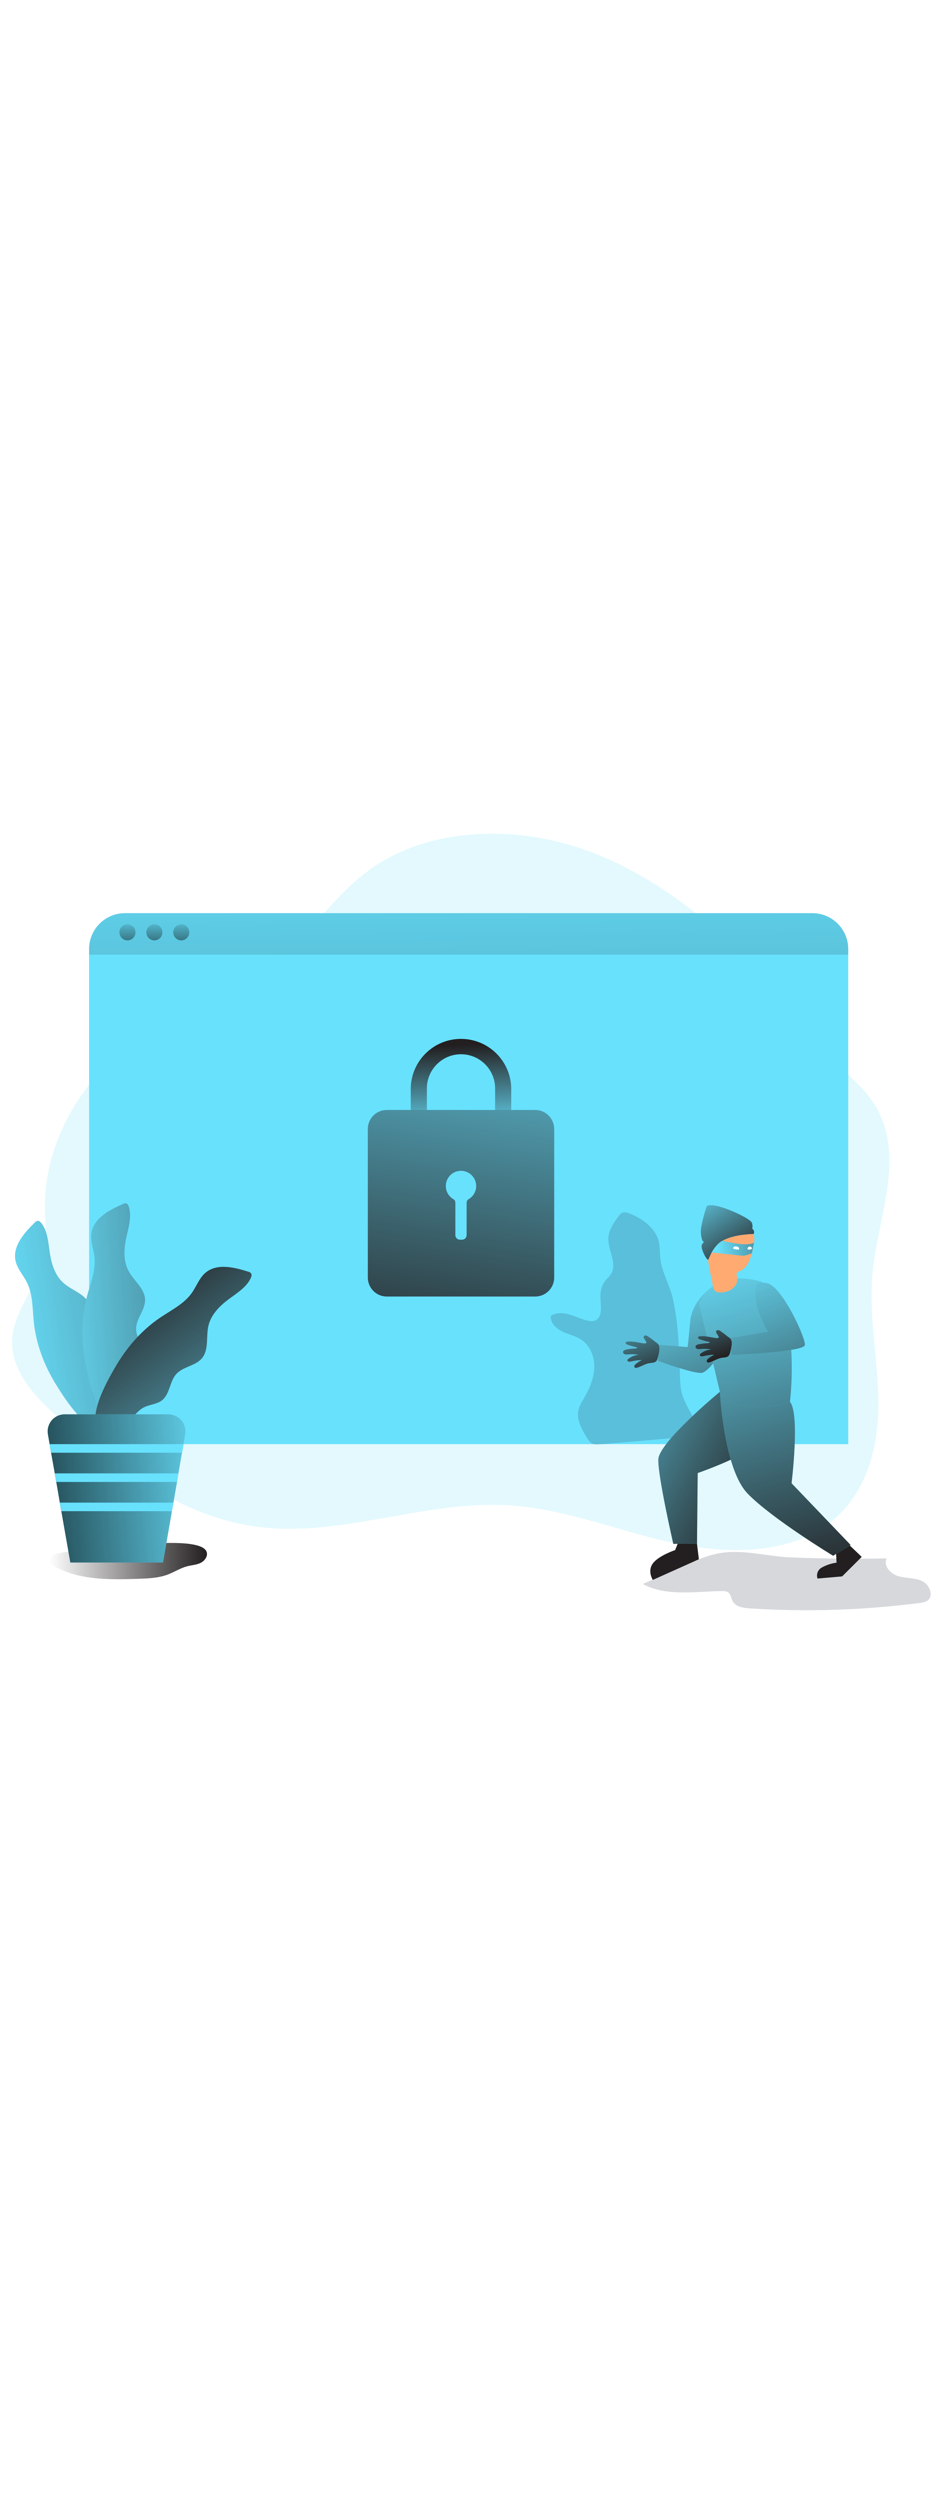 <svg id="_0019_security" xmlns="http://www.w3.org/2000/svg" xmlns:xlink="http://www.w3.org/1999/xlink" viewBox="0 0 500 500" data-imageid="cybersecurity-16" imageName="Cybersecurity" class="illustrations_image" style="width: 188px;"><defs><style>.cls-1_cybersecurity-16{fill:url(#linear-gradient);}.cls-1_cybersecurity-16,.cls-2_cybersecurity-16,.cls-3_cybersecurity-16,.cls-4_cybersecurity-16,.cls-5_cybersecurity-16,.cls-6_cybersecurity-16,.cls-7_cybersecurity-16,.cls-8_cybersecurity-16,.cls-9_cybersecurity-16,.cls-10_cybersecurity-16,.cls-11_cybersecurity-16,.cls-12_cybersecurity-16,.cls-13_cybersecurity-16,.cls-14_cybersecurity-16,.cls-15_cybersecurity-16,.cls-16_cybersecurity-16,.cls-17_cybersecurity-16,.cls-18_cybersecurity-16,.cls-19_cybersecurity-16,.cls-20_cybersecurity-16,.cls-21_cybersecurity-16,.cls-22_cybersecurity-16,.cls-23_cybersecurity-16,.cls-24_cybersecurity-16,.cls-25_cybersecurity-16,.cls-26_cybersecurity-16,.cls-27_cybersecurity-16{stroke-width:0px;}.cls-2_cybersecurity-16,.cls-15_cybersecurity-16{isolation:isolate;opacity:.18;}.cls-2_cybersecurity-16,.cls-27_cybersecurity-16{fill:#68e1fd;}.cls-3_cybersecurity-16{fill:url(#linear-gradient-11-cybersecurity-16);}.cls-4_cybersecurity-16{fill:url(#linear-gradient-12-cybersecurity-16);}.cls-5_cybersecurity-16{fill:url(#linear-gradient-13-cybersecurity-16);}.cls-6_cybersecurity-16{fill:url(#linear-gradient-10-cybersecurity-16);}.cls-7_cybersecurity-16{fill:url(#linear-gradient-17-cybersecurity-16);}.cls-8_cybersecurity-16{fill:url(#linear-gradient-16-cybersecurity-16);}.cls-9_cybersecurity-16{fill:url(#linear-gradient-19-cybersecurity-16);}.cls-10_cybersecurity-16{fill:url(#linear-gradient-15-cybersecurity-16);}.cls-11_cybersecurity-16{fill:url(#linear-gradient-21-cybersecurity-16);}.cls-12_cybersecurity-16{fill:url(#linear-gradient-18-cybersecurity-16);}.cls-13_cybersecurity-16{fill:url(#linear-gradient-14-cybersecurity-16);}.cls-14_cybersecurity-16{fill:url(#linear-gradient-20-cybersecurity-16);}.cls-15_cybersecurity-16{fill:#1d2741;}.cls-16_cybersecurity-16{fill:url(#linear-gradient-4-cybersecurity-16);}.cls-17_cybersecurity-16{fill:url(#linear-gradient-2-cybersecurity-16);}.cls-18_cybersecurity-16{fill:url(#linear-gradient-3-cybersecurity-16);}.cls-19_cybersecurity-16{fill:url(#linear-gradient-8-cybersecurity-16);}.cls-20_cybersecurity-16{fill:url(#linear-gradient-9-cybersecurity-16);}.cls-21_cybersecurity-16{fill:url(#linear-gradient-7-cybersecurity-16);}.cls-22_cybersecurity-16{fill:url(#linear-gradient-5-cybersecurity-16);}.cls-23_cybersecurity-16{fill:url(#linear-gradient-6-cybersecurity-16);}.cls-24_cybersecurity-16{fill:#231f20;}.cls-25_cybersecurity-16{fill:#fff;}.cls-26_cybersecurity-16{fill:#ffaa71;}</style><linearGradient id="linear-gradient-cybersecurity-16" x1="-16.87" y1="229.4" x2="796.3" y2="188.35" gradientUnits="userSpaceOnUse"><stop offset="0" stop-color="#231f20" stop-opacity="0"/><stop offset="1" stop-color="#231f20"/></linearGradient><linearGradient id="linear-gradient-2-cybersecurity-16" x1="-94.26" y1="860.44" x2="-88.52" y2="377.94" gradientTransform="translate(342.88 873.01) scale(1 -1)" gradientUnits="userSpaceOnUse"><stop offset="0" stop-color="#000" stop-opacity="0"/><stop offset=".5" stop-color="#000" stop-opacity=".38"/><stop offset=".97" stop-color="#000"/><stop offset=".97" stop-color="#0c0c11"/><stop offset=".98" stop-color="#312f43"/><stop offset=".99" stop-color="#3f3d56"/></linearGradient><linearGradient id="linear-gradient-3-cybersecurity-16" x1="-341.19" y1="463.52" x2="-341" y2="440.92" gradientTransform="translate(409 537.03) scale(1 -1)" xlink:href="#linear-gradient-2-cybersecurity-16"/><linearGradient id="linear-gradient-4-cybersecurity-16" x1="-326.87" y1="463.64" x2="-326.67" y2="441.04" gradientTransform="translate(409 537.03) scale(1 -1)" xlink:href="#linear-gradient-2-cybersecurity-16"/><linearGradient id="linear-gradient-5-cybersecurity-16" x1="-312.54" y1="463.76" x2="-312.35" y2="441.16" gradientTransform="translate(409 537.03) scale(1 -1)" xlink:href="#linear-gradient-2-cybersecurity-16"/><linearGradient id="linear-gradient-6-cybersecurity-16" x1="-316.67" y1="457.54" x2="-232.66" y2="457.54" gradientTransform="translate(342.88 873.01) scale(1 -1)" xlink:href="#linear-gradient-cybersecurity-16"/><linearGradient id="linear-gradient-7-cybersecurity-16" x1="-344.62" y1="577.31" x2="-106.92" y2="614.34" gradientTransform="translate(342.88 873.01) scale(1 -1)" xlink:href="#linear-gradient-cybersecurity-16"/><linearGradient id="linear-gradient-8-cybersecurity-16" x1="-321.58" y1="587.76" x2="-153.66" y2="597.87" gradientTransform="translate(342.88 873.01) scale(1 -1)" xlink:href="#linear-gradient-cybersecurity-16"/><linearGradient id="linear-gradient-9-cybersecurity-16" x1="-189.26" y1="485.71" x2="-278.82" y2="609.72" gradientTransform="translate(342.88 873.01) scale(1 -1)" xlink:href="#linear-gradient-cybersecurity-16"/><linearGradient id="linear-gradient-10-cybersecurity-16" x1="-224.91" y1="500.72" x2="-333.16" y2="492.17" gradientTransform="translate(342.88 873.01) scale(1 -1)" gradientUnits="userSpaceOnUse"><stop offset="0" stop-color="#000" stop-opacity="0"/><stop offset=".87" stop-color="#000" stop-opacity=".66"/><stop offset="1" stop-color="#000"/></linearGradient><linearGradient id="linear-gradient-11-cybersecurity-16" x1="-74.06" y1="796.05" x2="-113.54" y2="545.36" gradientTransform="translate(342.88 873.01) scale(1 -1)" xlink:href="#linear-gradient-cybersecurity-16"/><linearGradient id="linear-gradient-12-cybersecurity-16" x1="246.19" y1="189.33" x2="244.45" y2="141.11" xlink:href="#linear-gradient-cybersecurity-16"/><linearGradient id="linear-gradient-13-cybersecurity-16" x1="351.07" y1="258.91" x2="402.87" y2="384.99" xlink:href="#linear-gradient-cybersecurity-16"/><linearGradient id="linear-gradient-14-cybersecurity-16" x1="292.72" y1="323.5" x2="410.44" y2="383.01" xlink:href="#linear-gradient-cybersecurity-16"/><linearGradient id="linear-gradient-15-cybersecurity-16" x1="378.8" y1="246.12" x2="436.47" y2="434.75" xlink:href="#linear-gradient-cybersecurity-16"/><linearGradient id="linear-gradient-16-cybersecurity-16" x1="382.5" y1="244.99" x2="440.16" y2="433.62" xlink:href="#linear-gradient-cybersecurity-16"/><linearGradient id="linear-gradient-17-cybersecurity-16" x1="387.52" y1="249.79" x2="439.32" y2="375.87" xlink:href="#linear-gradient-cybersecurity-16"/><linearGradient id="linear-gradient-18-cybersecurity-16" x1="368.79" y1="215.57" x2="397.45" y2="258.79" xlink:href="#linear-gradient-cybersecurity-16"/><linearGradient id="linear-gradient-19-cybersecurity-16" x1="39.02" y1="623.38" x2="91.95" y2="626.93" gradientTransform="translate(342.88 873.01) scale(1 -1)" xlink:href="#linear-gradient-cybersecurity-16"/><linearGradient id="linear-gradient-20-cybersecurity-16" x1="328.7" y1="269.24" x2="348.25" y2="321.04" xlink:href="#linear-gradient-cybersecurity-16"/><linearGradient id="linear-gradient-21-cybersecurity-16" x1="363.39" y1="256.15" x2="382.93" y2="307.95" xlink:href="#linear-gradient-cybersecurity-16"/></defs><g id="background_cybersecurity-16"><path class="cls-2_cybersecurity-16 targetColor" d="M464.66,261.96c2.81-29.3,17.07-60.3,2.49-86.79-3.83-6.92-9.31-12.85-15.45-18.36-8.11-7.27-17.34-13.84-25.42-21.16-14.29-12.98-22.46-28.5-33.47-42.73-4.56-6.01-9.75-11.51-15.48-16.42-2.28-1.92-4.58-3.82-6.92-5.68-19.14-15.16-40.67-28.17-65.17-35.73-34.73-10.67-76.02-8.96-105.35,10.55-10.56,7.02-19.11,15.91-27.36,25.18-6.66,7.45-13.08,15.1-20.2,22.09-6.36,6.28-13.25,12.04-21.3,16.65-11.46,6.58-24.64,10.45-36.8,15.97-7.8,3.54-15.22,7.87-22.14,12.92-9.29,6.75-17.6,14.75-24.69,23.79-15.37,19.59-24.07,43.22-23.48,67.01.09,3.72.39,7.47.51,11.2.23,4.11,0,8.23-.71,12.28-1.29,6.64-4.45,12.88-7.71,19.07-4.45,8.42-9.1,16.75-9.55,25.9-.77,15.73,10.88,29.21,23.8,40.73,2.16,1.92,4.36,3.8,6.53,5.62,3.46,2.91,7.02,5.81,10.61,8.68l.69.55c1.92,1.53,3.85,3.05,5.81,4.56,4.91,3.78,9.94,7.47,15.1,10.99,2.31,1.56,4.61,3.08,6.92,4.56,5.37,3.45,10.91,6.62,16.6,9.51,14.05,7.14,29.06,12.36,45.21,14.43,44.23,5.53,88.23-14.13,132.84-11.53,29.27,1.7,56.57,12.87,84.94,19.37,28.37,6.5,61.31,7.54,84.18-8.53,21.08-14.78,27.99-40.33,28.05-63.95.06-23.62-5.38-47.19-3.11-70.74Z" style="fill: rgb(104, 225, 253);"/></g><g id="windows_cybersecurity-16"><path class="cls-27_cybersecurity-16 targetColor" d="M432.56,70.83H66.57c-10.55-.02-19.11,8.52-19.13,19.07h0v263.38h404.23V89.93c0-10.55-8.55-19.1-19.1-19.1h0Z" style="fill: rgb(104, 225, 253);"/><path class="cls-1_cybersecurity-16" d="M120.69,310.73c-.69,7.22-7.17,12.52-13.84,14.78-3.46,1.18-7.13,1.83-10.1,3.98s-4.91,6.48-3.04,9.69c4.65-.02,8.84,2.8,10.56,7.12-4.27,6.5-11.83,10.05-19.37,11.07-7.54,1.02-15.22-.18-22.69-1.43-2.62-.43-5.42-.95-7.31-2.88-1.89-1.92-2.41-4.72-2.88-7.37-.06-.37-.13-.75-.2-1.13h-4.53V92.92h24.77v119.69c0,9.76-.44,19.61-.29,29.33.15,9.26,6.31,13.95,12.18,20.68,1.81,2.08,3.68,4.28,4.21,7.01.57,2.9-.46,5.97.3,8.81,1.33,4.94,7.55,6.81,12.32,5.41s8.6-5,12.72-7.86c7.11-4.93,15.46-7.78,24.11-8.23-2.9,12.29-17.16,20.06-17.49,32.73-.1,3.43.91,6.81.57,10.23Z"/><path class="cls-17_cybersecurity-16" d="M451.67,89.93v2.99H47.44v-2.97c0-10.55,8.54-19.11,19.09-19.12,0,0,0,0,.01,0h365.99c10.55,0,19.11,8.55,19.11,19.1h.03Z"/><circle class="cls-18_cybersecurity-16" cx="67.87" cy="81.04" r="4.27"/><circle class="cls-16_cybersecurity-16" cx="82.2" cy="81.04" r="4.27"/><circle class="cls-22_cybersecurity-16" cx="96.52" cy="81.04" r="4.27"/></g><g id="plant_cybersecurity-16"><path class="cls-23_cybersecurity-16" d="M109.99,410.48c.87,2.3-.93,4.84-3.13,5.94-2.2,1.09-4.75,1.19-7.13,1.81-3.7.95-6.96,3.13-10.54,4.46-4.92,1.83-10.27,2.03-15.53,2.21-15.84.55-32.75.82-46.22-7.56-.51-.25-.92-.66-1.17-1.16-.14-.5-.09-1.04.15-1.5,1.11-2.57,4.31-3.35,7.08-3.78,13.03-2.03,26.38-3.87,39.58-4.34,6.86-.23,34.3-3,36.9,3.92Z"/><path class="cls-27_cybersecurity-16 targetColor" d="M29.83,321.58c-6.23-10.07-10.59-21.38-11.82-33.15-.76-7.17-.44-14.74-3.67-21.19-1.92-3.83-5.06-7.13-6.03-11.31-1.8-7.82,4.48-14.96,10.24-20.55.35-.41.81-.71,1.33-.86.9-.17,1.71.58,2.26,1.32,3.3,4.45,3.56,10.38,4.41,15.82.91,5.92,2.84,12.03,7.35,15.98,4.5,3.95,11.44,5.69,13.66,11.26,1.97,4.97-.86,10.83.92,15.87,1.78,5.04,7.86,8.07,8.77,13.38.61,3.53-1.29,7.03-1.23,10.61.04,2.73,1.21,5.29,1.87,7.94,1.43,5.69,0,22.34-8.64,17.47-7.82-4.39-14.82-15.18-19.41-22.6Z" style="fill: rgb(104, 225, 253);"/><path class="cls-21_cybersecurity-16" d="M29.83,321.58c-6.23-10.07-10.59-21.38-11.82-33.15-.76-7.17-.44-14.74-3.67-21.19-1.92-3.83-5.06-7.13-6.03-11.31-1.8-7.82,4.48-14.96,10.24-20.55.35-.41.81-.71,1.33-.86.9-.17,1.71.58,2.26,1.32,3.3,4.45,3.56,10.38,4.41,15.82.91,5.92,2.84,12.03,7.35,15.98,4.5,3.95,11.44,5.69,13.66,11.26,1.97,4.97-.86,10.83.92,15.87,1.78,5.04,7.86,8.07,8.77,13.38.61,3.53-1.29,7.03-1.23,10.61.04,2.73,1.21,5.29,1.87,7.94,1.43,5.69,0,22.34-8.64,17.47-7.82-4.39-14.82-15.18-19.41-22.6Z"/><path class="cls-27_cybersecurity-16 targetColor" d="M45.54,310.16c-2.26-11.61-2.34-23.74.69-35.19,1.83-6.98,4.84-13.94,4.06-21.12-.44-4.27-2.21-8.46-1.63-12.71,1.09-7.95,9.48-12.45,16.84-15.61.47-.26,1.01-.37,1.55-.33.91.17,1.38,1.15,1.64,2.03,1.52,5.33-.33,10.95-1.47,16.36-1.24,5.85-1.59,12.26,1.22,17.55,2.81,5.29,8.7,9.37,8.8,15.37.09,5.35-4.63,9.83-4.75,15.17-.12,5.34,4.5,10.32,3.46,15.62-.69,3.51-3.69,6.12-4.91,9.48-.93,2.57-.74,5.38-1.05,8.09-.69,5.83-7.87,20.91-14.27,13.28-5.76-6.9-8.52-19.46-10.18-28.01Z" style="fill: rgb(104, 225, 253);"/><path class="cls-19_cybersecurity-16" d="M45.54,310.16c-2.26-11.61-2.34-23.74.69-35.19,1.83-6.98,4.84-13.94,4.06-21.12-.44-4.27-2.21-8.46-1.63-12.71,1.09-7.95,9.48-12.45,16.84-15.61.47-.26,1.01-.37,1.55-.33.91.17,1.38,1.15,1.64,2.03,1.52,5.33-.33,10.95-1.47,16.36-1.24,5.85-1.59,12.26,1.22,17.55,2.81,5.29,8.7,9.37,8.8,15.37.09,5.35-4.63,9.83-4.75,15.17-.12,5.34,4.5,10.32,3.46,15.62-.69,3.51-3.69,6.12-4.91,9.48-.93,2.57-.74,5.38-1.05,8.09-.69,5.83-7.87,20.91-14.27,13.28-5.76-6.9-8.52-19.46-10.18-28.01Z"/><path class="cls-27_cybersecurity-16 targetColor" d="M61.49,312.08c5.95-10.23,13.89-19.37,23.68-26.03,5.98-4.05,12.81-7.32,16.97-13.21,2.48-3.5,3.92-7.82,7.15-10.63,6.05-5.27,15.32-3.1,22.96-.64.53.11,1.01.38,1.38.77.57.69.29,1.78-.1,2.62-2.37,5-7.46,8.01-11.89,11.33-4.79,3.58-9.28,8.17-10.65,14-1.37,5.83.37,12.78-3.51,17.36-3.46,4.08-9.96,4.34-13.57,8.3-3.61,3.96-3.42,10.73-7.68,14.04-2.83,2.19-6.81,2.17-9.94,3.9-2.39,1.32-4.1,3.56-6.13,5.39-4.34,3.94-19.7,10.54-19.48.59.19-8.95,6.41-20.24,10.8-27.78Z" style="fill: rgb(104, 225, 253);"/><path class="cls-20_cybersecurity-16" d="M61.49,312.08c5.95-10.23,13.89-19.37,23.68-26.03,5.98-4.05,12.81-7.32,16.97-13.21,2.48-3.5,3.92-7.82,7.15-10.63,6.05-5.27,15.32-3.1,22.96-.64.53.11,1.01.38,1.38.77.57.69.29,1.78-.1,2.62-2.37,5-7.46,8.01-11.89,11.33-4.79,3.58-9.28,8.17-10.65,14-1.37,5.83.37,12.78-3.51,17.36-3.46,4.08-9.96,4.34-13.57,8.3-3.61,3.96-3.42,10.73-7.68,14.04-2.83,2.19-6.81,2.17-9.94,3.9-2.39,1.32-4.1,3.56-6.13,5.39-4.34,3.94-19.7,10.54-19.48.59.19-8.95,6.41-20.24,10.8-27.78Z"/><path class="cls-27_cybersecurity-16 targetColor" d="M98.63,348.04l-.93,5.24-.8,4.56-1.89,10.99-.75,4.56-1.91,10.99-.8,4.55-4.75,27.31h-49.36l-4.79-27.31-.8-4.55-1.89-10.99-.8-4.56-1.96-10.99-.78-4.56-.91-5.23c-.87-4.93,2.43-9.63,7.35-10.5h0c.52-.09,1.04-.14,1.57-.14h55.24c5,0,9.06,4.04,9.06,9.04h0c0,.53-.05,1.07-.14,1.59h.01Z" style="fill: rgb(104, 225, 253);"/><path class="cls-6_cybersecurity-16" d="M98.63,348.04l-.93,5.24-.8,4.56-1.89,10.99-.75,4.56-1.91,10.99-.8,4.55-4.75,27.31h-49.36l-4.79-27.31-.8-4.55-1.89-10.99-.8-4.56-1.96-10.99-.78-4.56-.91-5.23c-.87-4.93,2.43-9.63,7.35-10.5h0c.52-.09,1.04-.14,1.57-.14h55.24c5,0,9.06,4.04,9.06,9.04h0c0,.53-.05,1.07-.14,1.59h.01Z"/><polygon class="cls-27_cybersecurity-16 targetColor" points="97.73 353.28 96.93 357.84 27.23 357.84 26.44 353.28 97.73 353.28" style="fill: rgb(104, 225, 253);"/><polygon class="cls-27_cybersecurity-16 targetColor" points="95.01 368.83 94.22 373.39 29.96 373.39 29.16 368.83 95.01 368.83" style="fill: rgb(104, 225, 253);"/><polygon class="cls-27_cybersecurity-16 targetColor" points="92.32 384.38 91.52 388.93 32.67 388.93 31.87 384.38 92.32 384.38" style="fill: rgb(104, 225, 253);"/></g><g id="shadow_cybersecurity-16"><path class="cls-15_cybersecurity-16" d="M382,411.5c-6,1.22-11.65,3.72-17.25,6.23l-22.45,9.94c12.52,6.74,27.72,3.96,41.95,3.76,1.25,0,2.59,0,3.58.77,1.38,1.09,1.51,3.14,2.37,4.69,1.63,2.93,5.53,3.52,8.88,3.74,30.26,1.97,60.64,1,90.72-2.89,1.44-.19,2.95-.41,4.11-1.27,3.46-2.58,1.02-8.54-2.89-10.38-3.92-1.84-8.52-1.38-12.67-2.57-4.16-1.19-8.17-5.59-6.23-9.47-17.14.34-34.29.16-51.43-.55-12.94-.55-25.76-4.63-38.67-2Z"/><path id="shadow-2_cybersecurity-16" class="cls-15_cybersecurity-16" d="M348.38,240.21c-3.24-4.55-8.15-7.71-13.37-9.69-1.19-.45-2.53-.84-3.69-.33-.82.45-1.5,1.11-1.99,1.9-2.52,3.46-5.14,7.2-5.38,11.47-.36,6.5,4.79,13.43,1.49,19.04-.92,1.56-2.39,2.73-3.46,4.19-2.02,2.77-2.48,6.39-2.21,9.81.33,4.1.85,9.59-3.02,10.99-1.16.34-2.4.36-3.57.05-3.4-.69-6.54-2.32-9.87-3.29s-7.17-1.2-10.06.69c-.26,3.69,2.92,6.77,6.26,8.37s7.11,2.32,10.17,4.41c4.64,3.14,6.92,8.99,6.77,14.62-.15,5.62-2.35,10.95-5.15,15.8-1.31,2.26-2.77,4.5-3.31,7.06-1.06,5.09,1.79,10.09,4.52,14.53.8,1.29,1.68,2.66,3.08,3.27,1.18.4,2.45.5,3.68.3l48.53-4.15c1.38-.12,3-.39,3.59-1.65.26-.77.26-1.6,0-2.37-1.58-6.79-6.57-12.38-8.34-19.14-.82-3.15-.91-6.43-1-9.69-.36-13.41-.81-26.95-3.67-40.13-1.43-6.57-4.96-12.7-6.36-19.1-1.3-5.97.48-11.2-3.64-16.97Z"/></g><g id="lock_cybersecurity-16"><path class="cls-3_cybersecurity-16" d="M295.1,185.62v79.04c-.01,5.58-4.53,10.09-10.11,10.1h-79.02c-5.58,0-10.1-4.52-10.11-10.1v-79.04c0-5.58,4.52-10.1,10.1-10.1h79.02c5.58,0,10.1,4.52,10.11,10.09h0Z"/><path class="cls-27_cybersecurity-16 targetColor" d="M253.56,215.73c.09,2.98-1.47,5.76-4.05,7.25-.65.38-1.05,1.08-1.04,1.83v17.3c0,1.33-1.08,2.41-2.41,2.41h-1.18c-1.33,0-2.41-1.08-2.41-2.41h0v-17.3c0-.75-.39-1.46-1.04-1.84-3.87-2.23-5.19-7.17-2.96-11.04,2.23-3.87,7.17-5.19,11.04-2.96,2.43,1.4,3.96,3.97,4.04,6.77h0Z" style="fill: rgb(104, 225, 253);"/><path class="cls-4_cybersecurity-16" d="M272.23,175.54h-8.59v-11.53c-.02-10.03-8.18-18.14-18.21-18.12-10.03.02-18.14,8.18-18.12,18.21v11.44h-8.59v-11.76c.38-14.77,12.66-26.44,27.43-26.06,14.3.37,25.79,11.92,26.07,26.22v11.6Z"/></g><g id="character_cybersecurity-16"><path class="cls-24_cybersecurity-16" d="M451.61,406.33l7.24,6.92-10.43,10.38-13.1,1.13c-.8-2.29.23-4.82,2.39-5.92,2.41-1.3,5.03-2.16,7.74-2.53l-.28-5.35,6.43-4.62Z"/><path class="cls-24_cybersecurity-16" d="M371.07,405.78l1.07,8.73-24.53,10.99s-3.06-4.74.08-8.86c3.14-4.12,11.8-7.01,11.8-7.01l1.53-3.8,10.06-.06Z"/><path class="cls-27_cybersecurity-16 targetColor" d="M377.35,271.11s-8.88,6.57-9.82,16.76c-.93,10.19-1.38,13.77-1.38,13.77l-15.57-1.26-.21,8.61s20.65,7.55,23.82,6.26,7.13-6.97,7.13-6.97l-3.98-37.17Z" style="fill: rgb(104, 225, 253);"/><path class="cls-5_cybersecurity-16" d="M377.35,271.11s-8.88,6.57-9.82,16.76c-.93,10.19-1.38,13.77-1.38,13.77l-15.57-1.26-.21,8.61s20.65,7.55,23.82,6.26,7.13-6.97,7.13-6.97l-3.98-37.17Z"/><path class="cls-27_cybersecurity-16 targetColor" d="M383.32,325.43s-32.52,26.83-32.78,35.98c-.26,9.15,7.99,44.92,7.99,44.92l12.61-.07.37-37.6s26.59-9.28,29.49-14.9c2.89-5.61,9.02-32.99-17.67-28.34Z" style="fill: rgb(104, 225, 253);"/><path class="cls-13_cybersecurity-16" d="M383.32,325.43s-32.52,26.83-32.78,35.98c-.26,9.15,7.99,44.92,7.99,44.92l12.61-.07.37-37.6s26.59-9.28,29.49-14.9c2.89-5.61,9.02-32.99-17.67-28.34Z"/><path class="cls-27_cybersecurity-16 targetColor" d="M383.32,325.43s1.99,40.92,14.78,54.14c12.79,13.23,45.53,33.08,45.53,33.08l9.29-5.76-31.43-32.81s4.55-36.83-.83-43.28c-5.38-6.46-37.34-5.37-37.34-5.37Z" style="fill: rgb(104, 225, 253);"/><path class="cls-10_cybersecurity-16" d="M383.32,325.43s1.99,40.92,14.78,54.14c12.79,13.23,45.53,33.08,45.53,33.08l9.29-5.76-31.43-32.81s4.55-36.83-.83-43.28c-5.38-6.46-37.34-5.37-37.34-5.37Z"/><path class="cls-27_cybersecurity-16 targetColor" d="M383.32,325.43l-11.11-47.01s6.23-17.93,30.91-12.16c24.68,5.77,17.52,64.54,17.52,64.54,0,0-27.7,9.19-37.32-5.37Z" style="fill: rgb(104, 225, 253);"/><path class="cls-8_cybersecurity-16" d="M383.32,325.43l-11.11-47.01s6.23-17.93,30.91-12.16c24.68,5.77,17.52,64.54,17.52,64.54,0,0-27.7,9.19-37.32-5.37Z"/><path class="cls-27_cybersecurity-16 targetColor" d="M402.28,273.49s-1.48-7.82,6.46-5.74c7.94,2.09,20.31,29.06,19.85,32.81-.46,3.75-39.1,5.29-39.1,5.29l-.92-8.99,20.31-3.4s-7.46-12.79-6.61-19.97Z" style="fill: rgb(104, 225, 253);"/><path class="cls-7_cybersecurity-16" d="M402.28,273.49s-1.48-7.82,6.46-5.74c7.94,2.09,20.31,29.06,19.85,32.81-.46,3.75-39.1,5.29-39.1,5.29l-.92-8.99,20.31-3.4s-7.46-12.79-6.61-19.97Z"/><path class="cls-26_cybersecurity-16" d="M398.49,256.79c-.95,1.97-2.57,3.54-4.57,4.42-.34.12-.66.26-.98.42-.14.09-.27.2-.38.32-.69.77-.21,1.92,0,2.92.39,2.27-.93,4.59-2.82,5.89-1.06.68-2.23,1.19-3.46,1.5-1.72.45-3.58.55-4.88-.06-2.08-.98-1.87-4.15-2.32-6.1-1.51-6.31-2.83-12.78-2.14-19.3.37-3.46,1.34-6.99,3.42-9.8,2.08-2.81,5.4-4.84,8.9-4.78,3.5.06,6.82,2.27,9.32,4.84.87.86,1.61,1.85,2.19,2.93,1.62,3.24.76,7.13-.14,10.64-.46,2.13-1.17,4.19-2.12,6.15Z"/><path class="cls-27_cybersecurity-16 targetColor" d="M401.27,241.49s-10.38,0-16.65,3.65c-5.6,3.24-7.14,10.18-7.61,10.06-1.06-.24-4.51-6.92-3.06-8.39,1.45-1.47.3-1.48.3-1.48,0,0-1.67-2.77-.83-7.73.69-3.63,1.63-7.2,2.81-10.7,0,0,.44-1.65,6.72,0,6.28,1.65,16.87,6.68,17.46,8.72.59,2.04.1,2.97.1,2.97,0,0,1.72,1.27.75,2.91Z" style="fill: rgb(104, 225, 253);"/><path class="cls-12_cybersecurity-16" d="M401.27,241.49s-10.38,0-16.65,3.65c-5.6,3.24-7.14,10.18-7.61,10.06-1.06-.24-4.51-6.92-3.06-8.39,1.45-1.47.3-1.48.3-1.48,0,0-1.67-2.77-.83-7.73.69-3.63,1.63-7.2,2.81-10.7,0,0,.44-1.65,6.72,0,6.28,1.65,16.87,6.68,17.46,8.72.59,2.04.1,2.97.1,2.97,0,0,1.72,1.27.75,2.91Z"/><path class="cls-27_cybersecurity-16 targetColor" d="M384.62,245.12c3.64.88,7.34,1.5,11.07,1.85,3.35.21,5.76-.69,5.78-.85.04-.35-1.09,5.62-1.09,5.62l-2.54.89c-.98.35-2.02.47-3.06.36l-15.84-1.65s2.7-4.84,5.67-6.23Z" style="fill: rgb(104, 225, 253);"/><path class="cls-9_cybersecurity-16" d="M384.62,245.12c3.64.88,7.34,1.5,11.07,1.85,3.35.21,5.76-.69,5.78-.85.04-.35-1.09,5.62-1.09,5.62l-2.54.89c-.98.35-2.02.47-3.06.36l-15.84-1.65s2.7-4.84,5.67-6.23Z"/><path class="cls-25_cybersecurity-16" d="M391.13,248.18c.46-.12.94-.11,1.38.04.3.06.58.21.78.45.12.18.2.38.24.59.04.12.04.25,0,.37-.12.14-.31.2-.48.16-.83,0-1.64-.15-2.41-.46-.63-.33-.04-.95.49-1.14Z"/><path class="cls-25_cybersecurity-16" d="M398.43,248.52c.26-.24.61-.35.96-.33.23-.01.45.07.62.23.12.15.21.32.27.51.05.11.08.24.07.36-.03.14-.15.25-.3.28-.55.22-1.15.28-1.74.17-.5-.15-.21-.91.12-1.22Z"/><path class="cls-26_cybersecurity-16" d="M389.7,270.76c-1.06.68-2.23,1.19-3.46,1.5-1.03-1.16-1.69-2.61-1.9-4.15-.2-1.07-.32-2.15-.37-3.24-.13-.94.11-1.9.65-2.68.73-.68,1.74-.97,2.72-.8.98.11,1.92.45,2.89.55.83.09,1.83-.29,2.7-.34-.14.09-.27.2-.38.32-.69.77-.21,1.92,0,2.92.35,2.3-.96,4.62-2.86,5.92Z"/><path class="cls-27_cybersecurity-16 targetColor" d="M345.2,296.04c-.4-.32-.88-.53-1.38-.6-.52-.06-1.01.27-1.13.78,0,.35.12.69.34.97l.93,1.46c.12.15.19.33.2.53,0,.48-.69.58-1.18.52-3.04-.39-6.08-1.33-9.12-.93-.23,0-.46.1-.63.26-.18.27-.15.63.08.86.23.22.51.38.82.46,1.7.62,3.45,1.11,5.22,1.47-.2.5-.86.59-1.38.61-1.47.05-2.93.22-4.38.5-.82.15-1.83.57-1.84,1.38.05.56.45,1.03.99,1.16.54.13,1.09.14,1.63.06,1.9-.16,3.82-.11,5.71.15-2.05.24-3.99,1.02-5.62,2.28-.15.1-.27.24-.36.4-.19.4.17.89.59,1.02.44.09.89.06,1.31-.08,1.89-.44,3.82-.69,5.76-.75-1.17.54-2.26,1.24-3.24,2.08-.3.23-.53.53-.69.86-.16.35-.09.77.18,1.04.36.22.8.26,1.19.1,2.3-.62,4.34-2.12,6.7-2.46,1.23-.19,2.66-.11,3.51-1.02.37-.45.62-.98.75-1.54.51-1.78,1.57-5.53.5-7.26-.42-.69-1.45-1.26-2.08-1.77-1.08-.9-2.21-1.75-3.38-2.54Z" style="fill: rgb(104, 225, 253);"/><path class="cls-27_cybersecurity-16 targetColor" d="M383.76,293.21c-.4-.32-.88-.53-1.38-.6-.52-.06-1.01.27-1.13.78,0,.35.12.69.34.97l.93,1.46c.12.15.19.33.2.53-.03.48-.69.58-1.18.52-3.04-.39-6.08-1.34-9.12-.93-.23,0-.46.09-.63.25-.18.27-.15.64.08.87.23.22.51.38.82.46,1.7.62,3.45,1.11,5.22,1.47-.2.5-.86.58-1.38.6-1.47.06-2.93.23-4.38.51-.82.15-1.83.56-1.84,1.38.05.56.45,1.03.99,1.16.54.13,1.09.14,1.63.06,1.9-.16,3.82-.11,5.71.15-2.05.23-3.99,1.02-5.62,2.28-.15.1-.28.24-.37.39-.12.44.14.9.57,1.02h0c.44.09.89.07,1.31-.07,1.89-.44,3.82-.69,5.76-.75-1.17.54-2.26,1.24-3.24,2.08-.3.23-.53.53-.69.86-.16.35-.09.77.18,1.04.36.22.81.26,1.2.1,2.3-.62,4.33-2.12,6.69-2.46,1.23-.19,2.66-.11,3.51-1.02.37-.45.62-.98.75-1.54.52-1.78,1.57-5.53.5-7.27-.42-.69-1.45-1.25-2.08-1.76-1.08-.9-2.2-1.75-3.36-2.54Z" style="fill: rgb(104, 225, 253);"/><path class="cls-14_cybersecurity-16" d="M345.2,296.04c-.4-.32-.88-.53-1.38-.6-.52-.06-1.01.27-1.13.78,0,.35.12.69.34.97l.93,1.46c.12.15.19.33.2.53,0,.48-.69.58-1.18.52-3.04-.39-6.08-1.33-9.12-.93-.23,0-.46.1-.63.26-.18.27-.15.63.08.86.23.22.51.38.82.46,1.7.62,3.45,1.11,5.22,1.47-.2.5-.86.59-1.38.61-1.47.05-2.93.22-4.38.5-.82.15-1.83.57-1.84,1.38.05.56.45,1.03.99,1.16.54.13,1.09.14,1.63.06,1.9-.16,3.82-.11,5.71.15-2.05.24-3.99,1.02-5.62,2.28-.15.1-.27.24-.36.4-.19.4.17.89.59,1.02.44.09.89.06,1.31-.08,1.89-.44,3.82-.69,5.76-.75-1.17.54-2.26,1.24-3.24,2.08-.3.23-.53.53-.69.86-.16.35-.09.77.18,1.04.36.22.8.26,1.19.1,2.3-.62,4.34-2.12,6.7-2.46,1.23-.19,2.66-.11,3.51-1.02.37-.45.62-.98.75-1.54.51-1.78,1.57-5.53.5-7.26-.42-.69-1.45-1.26-2.08-1.77-1.08-.9-2.21-1.75-3.38-2.54Z"/><path class="cls-11_cybersecurity-16" d="M383.76,293.21c-.4-.32-.88-.53-1.38-.6-.52-.06-1.01.27-1.13.78,0,.35.12.69.34.97l.93,1.46c.12.15.19.33.2.53-.03.48-.69.58-1.18.52-3.04-.39-6.08-1.34-9.12-.93-.23,0-.46.09-.63.25-.18.27-.15.64.08.87.23.22.51.38.82.46,1.7.62,3.45,1.11,5.22,1.47-.2.5-.86.58-1.38.6-1.47.06-2.93.23-4.38.51-.82.15-1.83.56-1.84,1.38.05.56.45,1.03.99,1.16.54.13,1.09.14,1.63.06,1.9-.16,3.82-.11,5.71.15-2.05.23-3.99,1.02-5.62,2.28-.15.1-.28.24-.37.39-.12.44.14.9.57,1.02h0c.44.09.89.07,1.31-.07,1.89-.44,3.82-.69,5.76-.75-1.17.54-2.26,1.24-3.24,2.08-.3.23-.53.53-.69.86-.16.35-.09.77.18,1.04.36.22.81.26,1.2.1,2.3-.62,4.33-2.12,6.69-2.46,1.23-.19,2.66-.11,3.51-1.02.37-.45.62-.98.75-1.54.52-1.78,1.57-5.53.5-7.27-.42-.69-1.45-1.25-2.08-1.76-1.08-.9-2.2-1.75-3.36-2.54Z"/></g></svg>